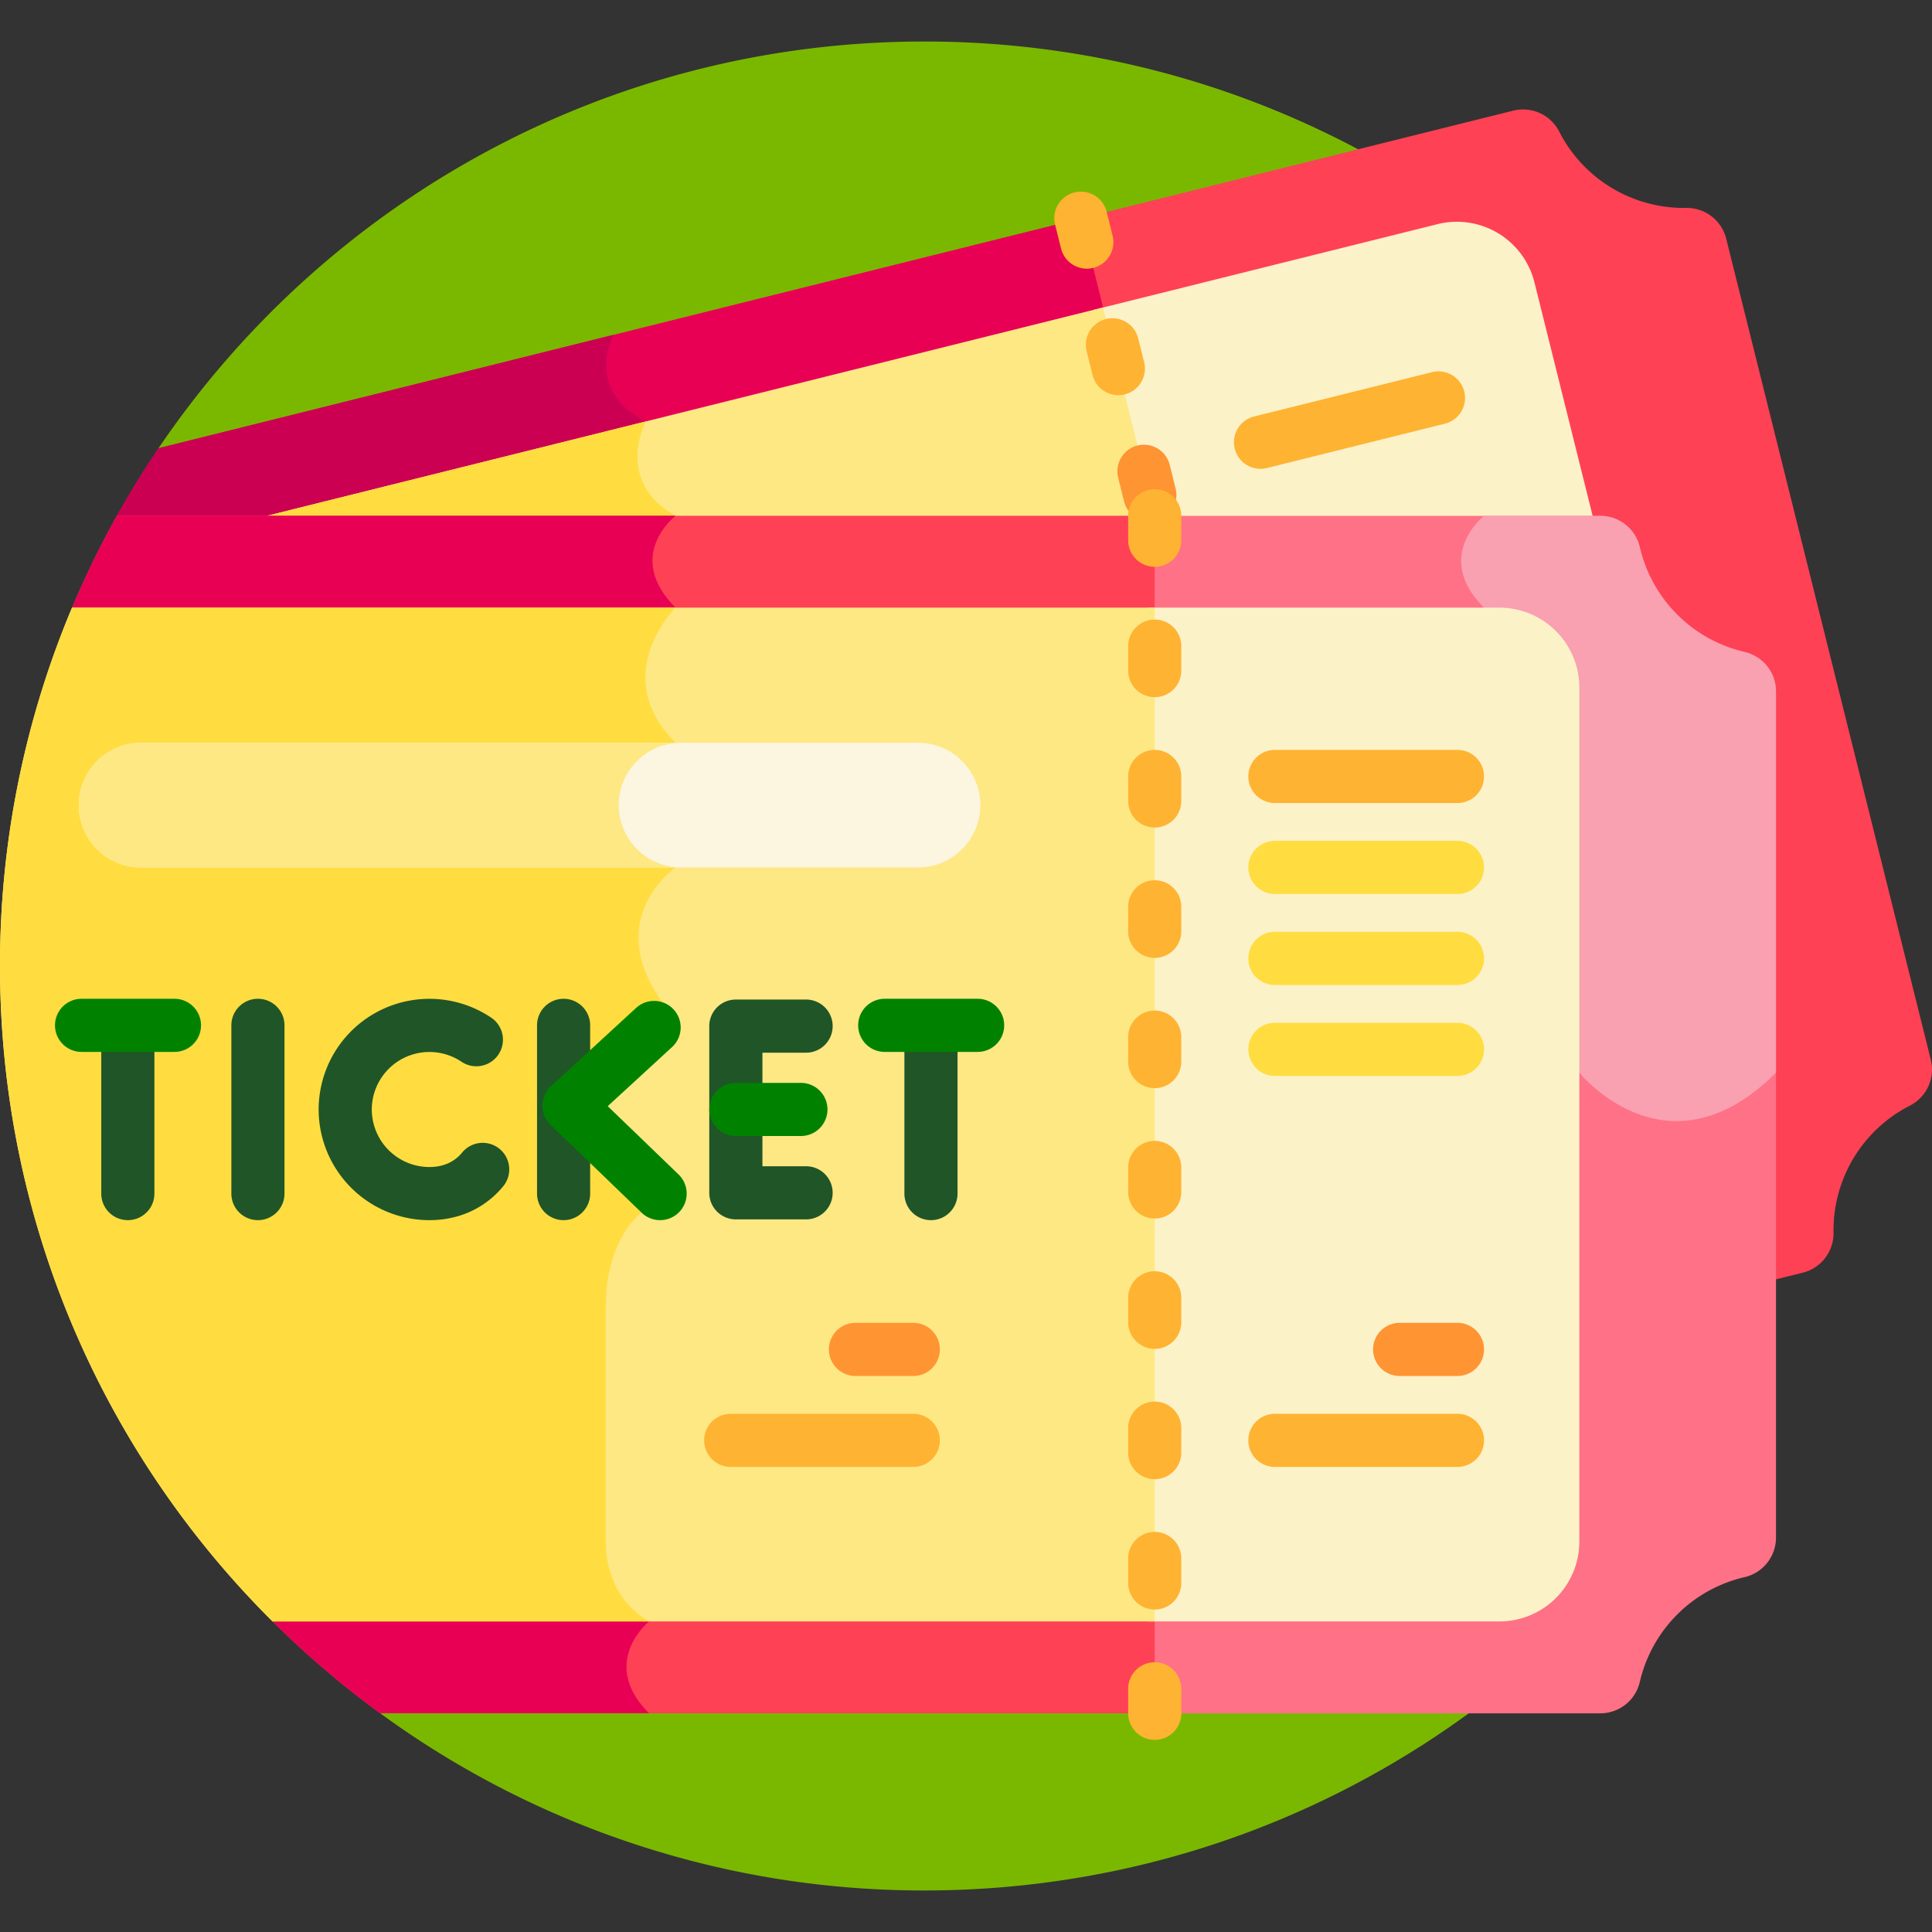 <svg width="60" height="60" viewBox="0 0 60 60" fill="none" xmlns="http://www.w3.org/2000/svg"><rect x="0" y="0" width="60" height="60" fill="#333333" stroke="none"/><g clip-path="url(#a)"><path d="M28.711 1.289c-9.898 0-18.626 5.009-23.788 12.63l6.885 39.289A28.58 28.58 0 0 0 28.71 58.71c11.367 0 21.19-6.606 25.843-16.188V39.06h1.408a28.681 28.681 0 0 0 1.46-9.06c0-15.857-12.854-28.711-28.71-28.711z" fill="#7AB800"/><path d="M59.963 32.912L53.608 7.409a1.26 1.26 0 0 0-1.247-.952 4.345 4.345 0 0 1-3.936-2.366 1.26 1.26 0 0 0-1.426-.655c-.487.12-6.238 1.554-13.741 3.423l2.321 9.318h14.123c.513 0 .954.353 1.07.858A4.52 4.52 0 0 0 54.14 20.4c.505.117.857.557.857 1.07v18.3l.993-.247c.57-.142.962-.66.952-1.248a4.345 4.345 0 0 1 2.366-3.936 1.26 1.26 0 0 0 .656-1.426z" fill="#FF4155"/><path d="M3.542 16.177H35.91l-2.341-9.395-28.645 7.137a28.8 28.8 0 0 0-1.382 2.258z" fill="#E80054"/><path d="M20.98 16.018c-1.914-1.06-.925-2.93-.925-2.93-1.92-.964-1.005-2.689-1.005-2.689L4.924 13.92a28.72 28.72 0 0 0-1.382 2.258H20.81c.098-.103.17-.159.17-.159z" fill="#CC0053"/><path d="M35.58 16.177H49.5L47.654 8.77a2.483 2.483 0 0 0-3.01-1.809L33.948 9.627l1.632 6.55z" fill="#FCF2C8"/><path d="M35.91 16.177l-1.652-6.628-26.6 6.628H35.91z" fill="#FEE884"/><path d="M20.98 16.018c-1.914-1.06-.925-2.93-.925-2.93L7.657 16.177H20.81c.098-.103.17-.159.17-.159z" fill="#FFDD40"/><path d="M39.147 14.56a.825.825 0 0 1-.198-1.626l5.5-1.37a.825.825 0 1 1 .4 1.6l-5.502 1.371a.832.832 0 0 1-.2.025zm-5.395-6.216a.825.825 0 0 1-.8-.626l-.184-.737a.825.825 0 1 1 1.601-.399l.184.738a.825.825 0 0 1-.801 1.024zm.978 3.928a.825.825 0 0 1-.8-.626l-.183-.737a.825.825 0 1 1 1.601-.4l.184.738a.825.825 0 0 1-.801 1.025z" fill="#FFB332"/><path d="M35.709 16.2a.825.825 0 0 1-.8-.626l-.184-.738a.825.825 0 0 1 1.602-.399l.183.738a.825.825 0 0 1-.801 1.024z" fill="#FF9433"/><path d="M54.174 20.246A4.345 4.345 0 0 1 50.927 17a1.26 1.26 0 0 0-1.225-.98h-14.06v37.189h14.06a1.26 1.26 0 0 0 1.225-.98 4.345 4.345 0 0 1 3.247-3.248 1.26 1.26 0 0 0 .981-1.225V21.472a1.26 1.26 0 0 0-.98-1.226z" fill="#FF7186"/><path d="M54.175 20.246A4.346 4.346 0 0 1 50.927 17a1.26 1.26 0 0 0-1.225-.98h-3.614s-1.599 1.253 0 2.852l2.96 14.441s2.725 3.382 6.107 0v-11.84a1.26 1.26 0 0 0-.98-1.226z" fill="#F9A0B1"/><path d="M3.63 16.018a28.64 28.64 0 0 0-1.392 2.856l6.225 31.478a28.89 28.89 0 0 0 3.345 2.856H35.86v-37.19H3.63z" fill="#FF4155"/><path d="M20.16 50.355c-1.407-.796-1.349-2.426-1.349-2.426v-7.324c0-2.168 1.115-2.944 1.115-2.944l-1.598-3.173 2.24-3.363c-1.873-2.614.412-4.186.412-4.186v-3.871c-2.104-2.104 0-4.197 0-4.197-1.61-1.61 0-2.853 0-2.853H3.63a28.64 28.64 0 0 0-1.392 2.856l6.225 31.478a28.89 28.89 0 0 0 3.345 2.856h8.351c-1.58-1.58 0-2.853 0-2.853z" fill="#E80054"/><path d="M46.565 18.87H35.641v31.485h10.924a2.483 2.483 0 0 0 2.483-2.482v-26.52a2.483 2.483 0 0 0-2.483-2.482z" fill="#FCF2C8"/><path d="M0 30c0 7.956 3.237 15.156 8.464 20.355h27.397V18.871H2.237A28.621 28.621 0 0 0 0 30z" fill="#FEE884"/><path d="M18.811 47.93v-7.325c0-2.168 1.115-2.944 1.115-2.944l-1.598-3.173 2.24-3.363c-1.873-2.614.412-4.186.412-4.186v-3.871c-2.104-2.104 0-4.197 0-4.197H2.237A28.62 28.62 0 0 0 0 30c0 7.956 3.237 15.156 8.464 20.355H20.16c-1.406-.796-1.348-2.426-1.348-2.426z" fill="#FFDD40"/><path d="M35.861 17.603a.825.825 0 0 1-.825-.825v-.76a.825.825 0 1 1 1.65 0v.76a.825.825 0 0 1-.825.825zm0 4.048a.825.825 0 0 1-.825-.825v-.76a.825.825 0 0 1 1.65 0v.76a.825.825 0 0 1-.825.825zm0 4.048a.825.825 0 0 1-.825-.825v-.76a.825.825 0 0 1 1.65 0v.76a.825.825 0 0 1-.825.825zm0 4.048a.825.825 0 0 1-.825-.825v-.76a.825.825 0 0 1 1.65 0v.76a.825.825 0 0 1-.825.825zm0 4.047a.825.825 0 0 1-.825-.825v-.76a.825.825 0 0 1 1.65 0v.76a.825.825 0 0 1-.825.825zm0 4.048a.825.825 0 0 1-.825-.825v-.76a.825.825 0 0 1 1.65 0v.76a.825.825 0 0 1-.825.825zm0 4.048a.825.825 0 0 1-.825-.825v-.76a.825.825 0 0 1 1.65 0v.76a.825.825 0 0 1-.825.825zm0 4.047a.825.825 0 0 1-.825-.825v-.76a.825.825 0 1 1 1.65 0v.76a.825.825 0 0 1-.825.825zm0 4.048a.825.825 0 0 1-.825-.825v-.76a.825.825 0 0 1 1.65 0v.76a.825.825 0 0 1-.825.825zm0 4.048a.825.825 0 0 1-.825-.825v-.76a.825.825 0 1 1 1.65 0v.76a.825.825 0 0 1-.825.825zm9.402-29.094h-5.67a.825.825 0 1 1 0-1.65h5.67a.825.825 0 0 1 0 1.65z" fill="#FFB332"/><path d="M45.263 27.764h-5.67a.825.825 0 1 1 0-1.65h5.67a.825.825 0 1 1 0 1.65zm0 2.826h-5.67a.825.825 0 1 1 0-1.651h5.67a.825.825 0 1 1 0 1.65zm0 2.824h-5.67a.825.825 0 1 1 0-1.65h5.67a.825.825 0 1 1 0 1.65z" fill="#FFDD40"/><path d="M45.263 42.732h-1.796a.825.825 0 1 1 0-1.65h1.796a.825.825 0 1 1 0 1.65z" fill="#FF9433"/><path d="M45.263 45.557h-5.67a.825.825 0 1 1 0-1.65h5.67a.825.825 0 1 1 0 1.65z" fill="#FFB332"/><path d="M28.363 42.732h-1.796a.825.825 0 1 1 0-1.65h1.796a.825.825 0 1 1 0 1.65z" fill="#FF9433"/><path d="M28.363 45.557h-5.67a.825.825 0 1 1 0-1.65h5.67a.825.825 0 1 1 0 1.65z" fill="#FFB332"/><path d="M8.01 37.893a.825.825 0 0 1-.825-.825v-5.225a.825.825 0 1 1 1.65 0v5.225c0 .455-.37.825-.825.825zm17.024-.024h-2.181a.825.825 0 0 1-.826-.825v-5.177c0-.456.37-.825.825-.825h2.182a.825.825 0 1 1 0 1.65h-1.356v3.527h1.356a.825.825 0 0 1 0 1.65z" fill="#205527"/><path d="M24.873 35.28h-2.02a.825.825 0 1 1 0-1.65h2.02a.825.825 0 0 1 0 1.65z" fill="#008200"/><path d="M13.333 37.893a3.441 3.441 0 0 1-3.437-3.438 3.44 3.44 0 0 1 5.36-2.85.825.825 0 0 1-.924 1.368 1.79 1.79 0 0 0-2.786 1.482 1.79 1.79 0 0 0 1.787 1.788c.357 0 .654-.105.885-.31.045-.04.088-.085.129-.133a.825.825 0 1 1 1.264 1.06c-.091.11-.19.212-.295.305-.535.476-1.22.728-1.983.728zm-9.363 0a.825.825 0 0 1-.825-.825V32.01a.825.825 0 1 1 1.65 0v5.058c0 .455-.37.825-.825.825zm24.942 0a.825.825 0 0 1-.825-.825V32.01a.825.825 0 1 1 1.65 0v5.058c0 .455-.37.825-.825.825z" fill="#205527"/><path d="M28.553 23.068H4.34a1.936 1.936 0 0 0 0 3.871h24.213a1.936 1.936 0 0 0 0-3.871z" fill="#FCF5E0"/><path d="M19.216 25.003c0-1.069.866-1.935 1.936-1.935H4.34a1.936 1.936 0 0 0 0 3.871h16.812a1.936 1.936 0 0 1-1.936-1.936z" fill="#FEE884"/><path d="M17.503 37.893a.825.825 0 0 1-.825-.825v-5.225a.825.825 0 0 1 1.65 0v5.225c0 .455-.37.825-.825.825z" fill="#205527"/><path d="M5.418 32.668H2.533a.825.825 0 1 1 0-1.65h2.885a.825.825 0 1 1 0 1.65zm24.942 0h-2.884a.825.825 0 1 1 0-1.65h2.885a.825.825 0 1 1 0 1.65zm-9.861 5.225a.823.823 0 0 1-.573-.232l-2.828-2.729a.825.825 0 0 1 .014-1.2l2.643-2.43a.825.825 0 1 1 1.117 1.215l-1.998 1.836 2.198 2.12a.825.825 0 0 1-.573 1.42z" fill="#008200"/></g><defs><clipPath id="a"><path fill="#fff" d="M0 0h60v60H0z"/></clipPath></defs></svg>
